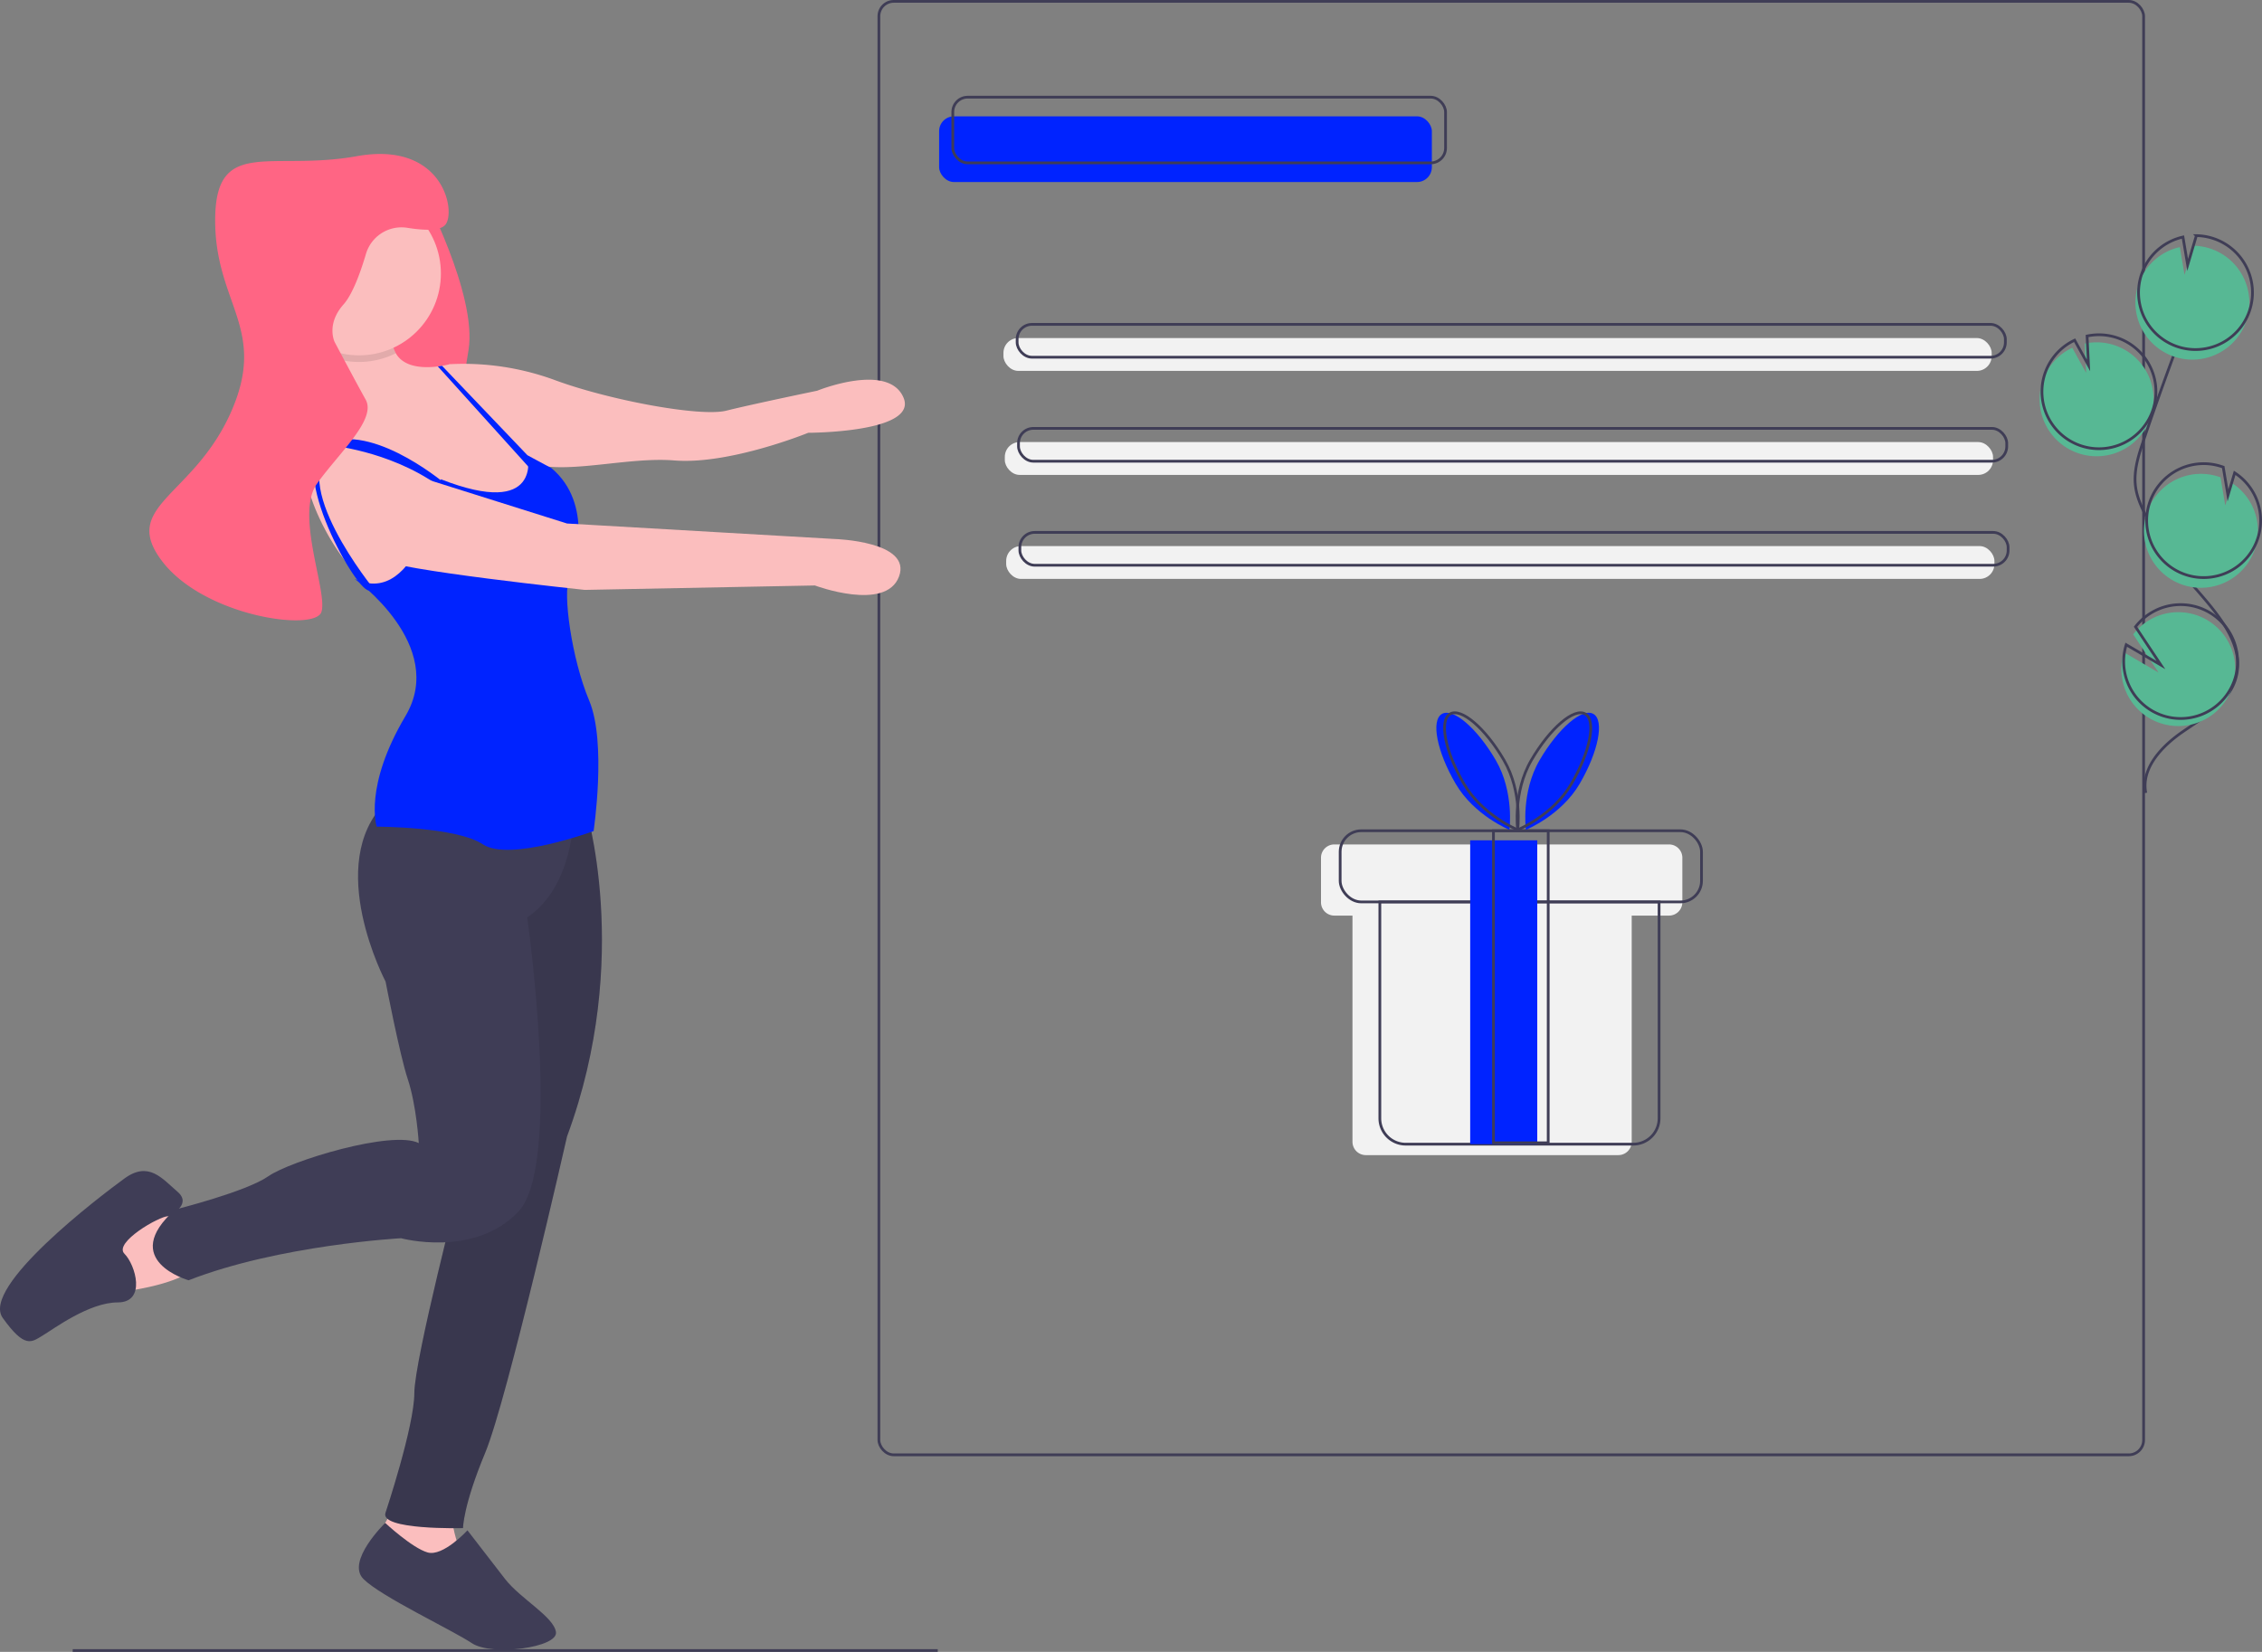 <svg data-name="Layer 1" xmlns="http://www.w3.org/2000/svg" width="826.305" height="603.5"><rect width="100%" height="100%" fill="#808080" stroke="none"/><rect x="343.057" y="42.5" width="180" height="24" rx="5.421" fill="#0023ff"/><rect x="321.057" y=".5" width="462" height="531" rx="5.421" fill="none" stroke="#3f3d56" stroke-miterlimit="10"/><rect x="348.057" y="35.5" width="180" height="24" rx="5.421" fill="none" stroke="#3f3d56" stroke-miterlimit="10"/><rect x="366.557" y="123.5" width="361" height="12" rx="5.421" fill="#f2f2f2"/><rect x="367.057" y="161.5" width="361" height="12" rx="5.421" fill="#f2f2f2"/><rect x="367.557" y="199.5" width="361" height="12" rx="5.421" fill="#f2f2f2"/><rect x="371.557" y="118.5" width="361" height="12" rx="5.421" fill="none" stroke="#3f3d56" stroke-miterlimit="10"/><rect x="372.057" y="156.5" width="361" height="12" rx="5.421" fill="none" stroke="#3f3d56" stroke-miterlimit="10"/><rect x="372.557" y="194.5" width="361" height="12" rx="5.421" fill="none" stroke="#3f3d56" stroke-miterlimit="10"/><path d="M609.69 308.5H487.424a4.866 4.866 0 0 0-4.866 4.866v16.268a4.866 4.866 0 0 0 4.866 4.866h6.634v82.634a4.866 4.866 0 0 0 4.866 4.866h92.268a4.866 4.866 0 0 0 4.866-4.866V334.5h13.634a4.866 4.866 0 0 0 4.866-4.866v-16.268a4.866 4.866 0 0 0-4.866-4.866Z" fill="#f2f2f2"/><path d="M504.057 329.5h102v79.055a9.445 9.445 0 0 1-9.445 9.445h-83.11a9.445 9.445 0 0 1-9.445-9.445V329.5Z" fill="none" stroke="#3f3d56" stroke-miterlimit="10"/><rect x="489.557" y="303.5" width="132" height="26" rx="7.693" fill="none" stroke="#3f3d56" stroke-miterlimit="10"/><path fill="#0023ff" d="M537.057 307h24.5v111h-24.5z"/><path fill="none" stroke="#3f3d56" stroke-miterlimit="10" d="M545.557 303.5h20v114h-20z"/><path d="M546.4 277.718c6.816 11.688 5 25.445 5 25.445s-12.868-5.192-19.686-16.88-9.056-23.081-5-25.446 12.868 5.192 19.685 16.88ZM562.402 277.718c-6.818 11.688-5.002 25.445-5.002 25.445s12.87-5.192 19.686-16.88 9.057-23.081 5.002-25.446-12.87 5.192-19.686 16.88Z" fill="#0023ff"/><path d="M549.4 277.718c6.816 11.688 5 25.445 5 25.445s-12.868-5.192-19.686-16.88-9.056-23.081-5-25.446 12.868 5.192 19.685 16.88Z" fill="none" stroke="#3f3d56" stroke-miterlimit="10"/><path d="M559.402 277.718c-6.818 11.688-5.002 25.445-5.002 25.445s12.87-5.192 19.686-16.88 9.057-23.081 5.002-25.446-12.87 5.192-19.686 16.88Z" fill="none" stroke="#3f3d56" stroke-miterlimit="10"/><path d="M154.186 69.592s20.21 37.995 16.976 58.205-6.467 37.995 0 47.696-34.761-1.617-34.761-1.617v-56.588Z" fill="#ff6584"/><path d="M197.435 171.855s-48.908 54.567-64.268 40.824-29.506-46.483-18.189-56.992c6.112-5.675 6.564-16.532 5.691-25.328a85.236 85.236 0 0 0-2.457-13.476s24.252-7.275 25.06 7.276a11.086 11.086 0 0 0 1.318 4.89c4.632 8.222 19.7 4.002 19.7 4.002Z" fill="#fbbebe"/><path d="m161.057 135.477 3.234-2.426a96.752 96.752 0 0 1 37.995 5.66c19.401 7.275 53.354 13.742 63.055 11.317s33.145-7.276 33.145-7.276 25.869-10.509 31.528 2.425-34.762 12.935-34.762 12.935-28.698 11.722-48.908 10.105-46.483 7.68-58.61-2.021-26.677-30.72-26.677-30.72ZM64.857 444.287H43.03l-8.084 16.168 10.51 11.317s20.21-2.425 25.868-8.892-6.467-18.593-6.467-18.593Z" fill="#fbbebe"/><path d="M61.508 444.287s9.008-4.042 3.35-8.893-10.51-11.317-19.403-4.85S-7.09 470.156.993 481.474s10.51 8.892 14.552 6.467 16.976-12.126 27.485-12.126 6.467-13.743 2.425-17.785 12.704-13.743 16.053-13.743Z" fill="#3f3d56"/><path d="m145.697 547.762-8.892 15.36 8.892 9.7h25.061s-8.084-16.167-4.85-23.443-20.21-1.617-20.21-1.617Z" fill="#fbbebe"/><path d="M170.758 559.08s-8.892 9.7-14.551 8.084-15.496-10.788-15.496-10.788-14.415 14.022-7.948 20.489 32.336 18.593 39.612 23.444 31.528 1.616 30.72-4.042-12.935-12.126-18.594-19.402-13.743-17.785-13.743-17.785Z" fill="#3f3d56"/><path d="M213.603 293.924s17.785 55.78-6.467 121.26c0 0-21.827 96.2-29.91 115.602s-8.085 27.486-8.085 27.486-30.72.808-28.294-5.66c0 0 10.51-31.527 10.51-43.653s16.976-77.607 16.976-77.607l5.659-139.854Z" fill="#3f3d56"/><path d="M213.603 293.924s17.785 55.78-6.467 121.26c0 0-21.827 96.2-29.91 115.602s-8.085 27.486-8.085 27.486-30.72.808-28.294-5.66c0 0 10.51-31.527 10.51-43.653s16.976-77.607 16.976-77.607l5.659-139.854Z" opacity=".1"/><path d="M209.561 297.966s0 25.869-16.976 37.186c0 0 12.934 90.541-3.234 107.518s-42.845 9.7-42.845 9.7-44.462 2.426-77.607 15.36c0 0-25.869-7.275-4.85-25.868 0 0 25.869-6.468 33.953-12.126s45.27-16.977 54.971-12.127c0 0-.808-13.742-4.042-23.443-2.915-8.744-8.084-35.57-8.084-35.57s-22.635-42.845 0-65.48 68.714 4.85 68.714 4.85Z" fill="#3f3d56"/><path d="M144.59 129.05a29.975 29.975 0 0 1-23.92 1.31 85.236 85.236 0 0 0-2.458-13.477s24.252-7.275 25.06 7.276a11.086 11.086 0 0 0 1.318 4.89Z" opacity=".1"/><circle cx="131.146" cy="99.907" r="29.911" fill="#fbbebe"/><path d="M129.53 211.467s33.952 24.252 18.593 50.12-10.51 40.42-10.51 40.42 29.103 0 38.804 6.468 40.42-4.85 40.42-4.85 4.85-32.337-1.617-47.696-9.7-39.612-7.275-44.463 8.892-27.485-6.468-40.42l-8.744-4.697s5.51 23.29-31.676 8.74c0 0-8.084 47.695-31.528 36.378Z" fill="#0023ff"/><path fill="#0023ff" d="m161.478 133.65.84.881 30.639 32.085.946.987.056.185.615 1.916 1.228 3.873-4.826-5.352-29.717-32.902-1.309-1.447 1.528-.226zM163.623 177.547s-25.201-21.86-42.986-16.201 8.62 53.755 14.011 54.363l2.157-.2s-33.144-40.42-14.551-52.547c0 0 23.443 2.426 41.228 16.977Z"/><path d="m148.123 172.663 59.013 18.593 97.817 5.66s28.294.808 23.444 13.742-30.72 3.234-30.72 3.234l-84.074 1.617s-69.522-7.276-75.181-11.318 3.233-33.953 9.7-31.528Z" fill="#fbbebe"/><path d="M122.254 124.967s-3.234-6.467 3.233-13.743c3.293-3.704 6.166-11.598 8.194-18.456a13.543 13.543 0 0 1 15.15-9.535c5.787.934 11.89 1.232 13.843-1.111 4.042-4.85-.808-30.72-32.336-25.06S78.6 49.785 78.6 80.504s19.402 39.612 5.659 70.331S43.839 184.79 59.199 205s55.78 25.87 58.204 18.594-9.7-35.57-1.616-46.888 21.826-23.444 17.784-30.72-11.317-21.018-11.317-21.018Z" fill="#ff6584"/><path fill="none" stroke="#3f3d56" stroke-miterlimit="10" d="M26.557 603h316"/><path d="M758.777 165.434a20.813 20.813 0 1 0 2.772-39.915l.52 10.712-5.068-9.18a20.734 20.734 0 0 0-10.683 11.722 20.409 20.409 0 0 0-1.197 5.63 20.809 20.809 0 0 0 13.656 21.031Z" fill="#57b894"/><path d="M783.854 289.678c-1.789-9.11 5.964-17.187 13.621-22.437s16.605-10.408 19.218-19.317c3.755-12.804-7.43-24.53-16.136-34.642a125.3 125.3 0 0 1-16.523-24.557c-1.811-3.532-3.476-7.225-3.952-11.166-.687-5.676 1.137-11.323 2.973-16.737q9.18-27.052 19.629-53.65" fill="none" stroke="#3f3d56" stroke-miterlimit="10"/><path d="M759.634 162.676a20.813 20.813 0 1 0 2.772-39.915l.52 10.712-5.067-9.18a20.734 20.734 0 0 0-10.684 11.722 20.408 20.408 0 0 0-1.197 5.63 20.809 20.809 0 0 0 13.656 21.031Z" fill="none" stroke="#3f3d56" stroke-miterlimit="10"/><path d="M781.31 103.473a20.788 20.788 0 0 1 14.98-13.198l1.714 10.184 3.177-10.696a20.81 20.81 0 1 1-19.87 13.71Z" fill="#57b894"/><path d="M782.453 99.795a20.788 20.788 0 0 1 14.98-13.197l1.714 10.184 3.177-10.696a20.81 20.81 0 1 1-19.87 13.71Z" fill="none" stroke="#3f3d56" stroke-miterlimit="10"/><path d="M796.904 213.489a20.81 20.81 0 0 0 18.419-37.023l-2.441 8.22-1.731-10.304a.362.362 0 0 0-.053-.02 20.811 20.811 0 1 0-14.194 39.127Z" fill="#57b894"/><path d="M797.894 209.764a20.81 20.81 0 0 0 18.42-37.023l-2.442 8.22-1.731-10.304a.362.362 0 0 0-.053-.02 20.811 20.811 0 1 0-14.194 39.127Z" fill="none" stroke="#3f3d56" stroke-miterlimit="10"/><path d="M775.237 248.051a20.801 20.801 0 1 0 4.01-16.297l9.273 13.957-12.67-7.408a20.617 20.617 0 0 0-.613 9.748Z" fill="#57b894"/><path d="M776.094 245.294a20.801 20.801 0 1 0 4.01-16.298l9.273 13.957-12.67-7.408a20.616 20.616 0 0 0-.613 9.749Z" fill="none" stroke="#3f3d56" stroke-miterlimit="10"/></svg>